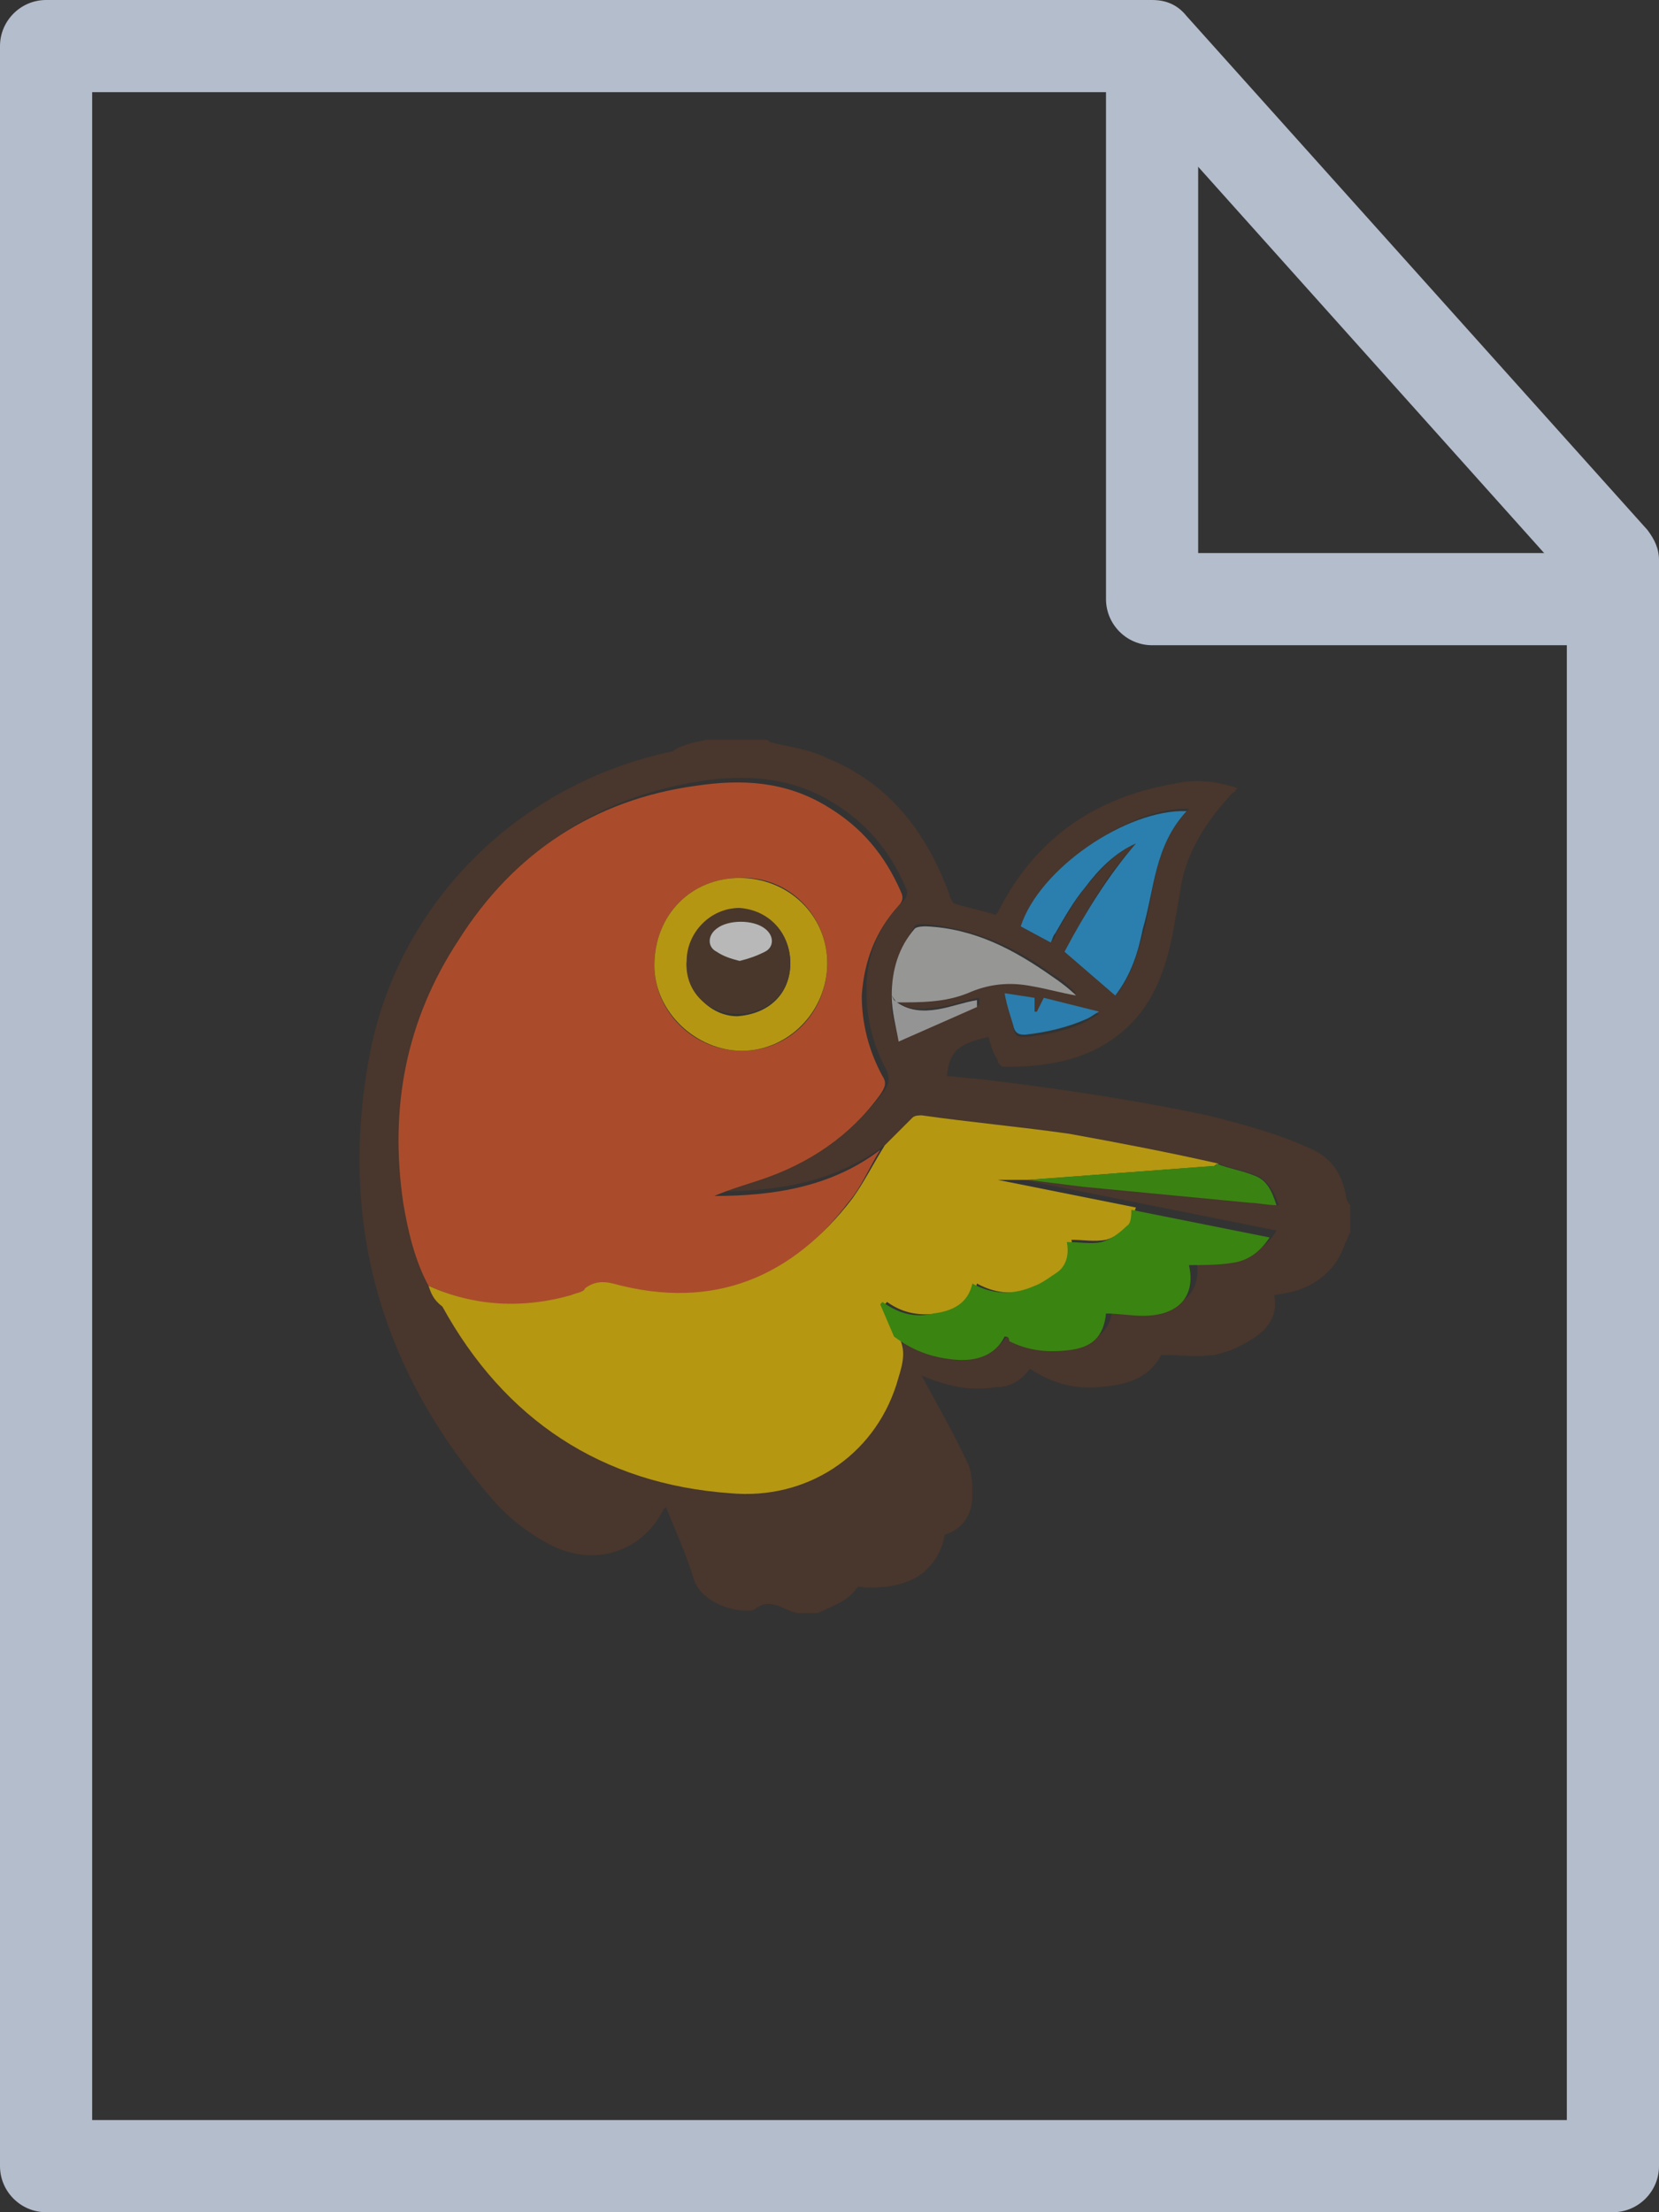 <svg id="Layer_1" xmlns="http://www.w3.org/2000/svg" viewBox="0 0 72 96"><rect x="0" y="0" width="72" height="96" fill="#333333" stroke="none"/><style>.st0{fill:#b4bdcc}.st2{fill:#543828}</style><path class="st0" d="M0 94V2C0 .9.9 0 2 0h48c.6 0 1.1.2 1.5.7l20 22.3c.3.4.5.8.5 1.3V94c0 1.1-.9 2-2 2H2c-1.1 0-2-.9-2-2zm68-68.9L49.1 4H4v88h64V25.1z"/><path class="st0" d="M48 26V4c0-1.1.9-2 2-2s2 .9 2 2v20h16c1.1 0 2 .9 2 2s-.9 2-2 2H50c-1.1 0-2-.9-2-2z"/><g opacity=".65"><path class="st2" d="M30.7 32.1h2.6l.1.1c.8.2 1.7.3 2.5.7 2.7 1.1 4.3 3.2 5.3 5.9 0 .1.1.3.2.4.6.2 1.2.3 1.8.5l.1-.1c1.6-3.2 4.2-5 7.7-5.6.9-.2 1.8-.1 2.7.2-.1.1-.1.2-.2.2-1.2 1.3-2.1 2.7-2.3 4.4-.1.6-.2 1.1-.3 1.7-.3 1.5-.8 3-2 4.1-1.5 1.4-3.4 1.7-5.3 1.7-.1 0-.3-.1-.3-.3-.2-.3-.3-.6-.4-1-1.3.3-1.7.6-1.8 1.7.4 0 .8.1 1.2.1 3.4.4 6.8.9 10.1 1.6 1.6.4 3.1.8 4.6 1.5.8.4 1.2 1 1.4 1.9 0 .2.1.4.2.5v1.2c-.1.1-.1.3-.2.4-.2.6-.5 1.1-1 1.5-.6.5-1.3.7-2.1.8.2 1-.4 1.6-1.1 2-.5.3-1 .5-1.5.6-.8.1-1.5 0-2.3 0-.6 1.1-1.6 1.3-2.7 1.4-1.1.1-2.1-.2-3-.8-.4.5-.8.8-1.5.8-1.2.2-2.2-.1-3.2-.5l-.1-.1.1.1c.7 1.3 1.4 2.5 2 3.8.2.4.2 1 .2 1.4 0 .9-.5 1.5-1.2 1.7-.1.7-.5 1.3-1 1.7-.7.5-1.5.6-2.4.6-.1 0-.4-.1-.4 0-.4.6-1.1.8-1.7 1.1h-.9c-.6-.1-1.1-.7-1.8-.2-.1.1-.3.1-.4.1-.7 0-2-.4-2.3-1.4s-.8-2.1-1.2-3.1l-.1.1c-.9 1.8-2.9 2.5-4.8 1.6-1-.5-1.9-1.2-2.6-2-4.8-5.5-6.7-11.9-5.4-19.1 1.2-6.8 6.5-12 13.2-13.4.4-.3 1-.4 1.5-.5zm8.2 11.3c1 .1 2.1.1 3.1-.4.9-.4 1.9-.4 2.8-.3.6.1 1.3.3 1.9.4-.3-.3-.6-.6-1-.8-1.6-1.2-3.4-2-5.5-2.2-.2 0-.5 0-.5.1-.6.9-1 1.8-1 2.9-.1.7.1 1.4.4 2 1.1-.5 2.3-1 3.4-1.5v-.3c-.6.1-1.1.3-1.7.4-.7.1-1.4.2-1.9-.3zm10.4-6.8c-1.3 1.4-2.2 3-3 4.6l2.2 1.9c.7-.9.9-1.9 1.2-2.9.4-1.8.5-3.7 1.9-5.1-2.6-.1-6.4 2.6-7.2 5l1.3.7c.1-.1.1-.3.2-.4.4-.7.8-1.4 1.3-2 .6-.7 1.2-1.4 2.1-1.8zm-4.7 14.6c.8.1 1.6.2 2.4.2l7.4.8c.4 0 .7.1 1.1.1-.2-.6-.5-1.1-1-1.3s-1.1-.3-1.6-.5c-2.2-.4-4.3-.9-6.5-1.3-2.1-.3-4.3-.5-6.4-.8-.1 0-.3 0-.4.1l-1.2 1.2c-2.2 1.6-4.6 2-7.2 2 .7-.2 1.3-.4 2-.7 2.1-.8 3.9-1.9 5.2-3.7.2-.3.2-.5.1-.8-.6-1.1-.9-2.3-.9-3.5 0-1.5.5-2.8 1.6-3.9.2-.2.2-.4.1-.6-.7-1.6-1.7-2.8-3.2-3.7-1.8-1.1-3.8-1.2-5.7-.9-4.5.7-7.9 3-10.3 6.7-2.2 3.5-2.9 7.3-2.4 11.4.2 1.3.5 2.5 1.1 3.6.1.3.2.6.4.9 2.7 4.9 6.9 7.7 12.5 8.1 3.3.2 6.2-1.6 7.2-4.7.2-.7.5-1.4.1-2.1.7.6 1.6.9 2.6 1s1.8-.2 2.2-1c.1 0 .2.1.3.1.8.4 1.6.5 2.5.4 1.1-.1 1.6-.6 1.7-1.6.5.1 1.1.2 1.6.1 1.6 0 2.3-.9 2-2.2.6 0 1.3 0 1.9-.1.6-.1 1.2-.4 1.6-1.1l-6-1.2-6-1.2c-.2.2 1.2.2 1.2.2zm-1-8.1c.2.6.3 1.1.4 1.6.1.3.2.3.5.3 1-.1 1.9-.3 2.7-.7.1-.1.2-.1.5-.3l-2.4-.6-.3.5h-.1v-.6l-1.3-.2z"/><path d="M18.6 55.8c-.6-1.1-.9-2.4-1.1-3.6-.6-4.1.1-7.9 2.4-11.4 2.4-3.8 5.9-6.1 10.3-6.7 2-.3 3.9-.2 5.7.9 1.5.9 2.5 2.1 3.2 3.7.1.2.1.4-.1.6-1 1.1-1.5 2.4-1.6 3.9 0 1.2.3 2.4.9 3.5.2.3.1.5-.1.8-1.3 1.8-3.1 3-5.2 3.7-.6.2-1.3.4-2 .7 2.6 0 5.1-.4 7.2-2-.5.8-.8 1.6-1.4 2.3-2.6 3.4-6 4.9-10.4 3.7-.4-.1-.8-.2-1.2.2l-.6.3c-1.9.5-4 .3-6-.6zm13.5-17.7c-2.1 0-3.7 1.6-3.7 3.8 0 2 1.7 3.7 3.8 3.7s3.7-1.7 3.7-3.8-1.7-3.8-3.8-3.7z" fill="#e95927"/><path d="M18.6 55.8c2 .9 4.1 1 6.2.4.2-.1.5-.1.6-.3.4-.3.8-.3 1.2-.2 4.4 1.2 7.8-.3 10.4-3.7.5-.7.9-1.5 1.4-2.3l1.2-1.2c.1-.1.3-.1.4-.1 2.1.3 4.3.5 6.4.8 2.2.4 4.3.8 6.5 1.3-.1 0-.2.1-.2.1-2.7.2-5.4.4-8 .6h-1.4l6 1.2c-.1.2-.1.6-.2.7-.3.3-.7.6-1.1.7-.5.1-1 0-1.5 0 .1.5 0 1-.4 1.4-.3.2-.6.5-1 .6-.9.4-1.8.4-2.7-.1-.2.9-1 1.2-1.7 1.3-.8.1-1.5 0-2.2-.5l-.1.1.6 1.4c.4.7.1 1.4-.1 2.1-1 3.1-3.9 5-7.2 4.7-5.6-.4-9.8-3.2-12.5-8.1-.4-.3-.5-.6-.6-.9z" fill="#fbcd00"/><path d="M46.3 53.9c.5 0 1.1.1 1.5 0s.8-.4 1.1-.7c.2-.1.2-.5.2-.7l6 1.2c-.4.6-.9 1-1.6 1.1-.6.1-1.3.1-1.9.1.3 1.3-.4 2.2-2 2.2-.5 0-1.1-.1-1.6-.1-.1 1-.6 1.5-1.7 1.6-.9.1-1.7 0-2.5-.4 0-.2-.1-.2-.2-.2-.4.8-1.2 1.1-2.2 1s-1.8-.4-2.6-1l-.6-1.4.1-.1c.7.5 1.4.7 2.2.5.8-.1 1.5-.4 1.7-1.3.9.5 1.8.5 2.7.1.3-.1.7-.4 1-.6.4-.3.5-.8.4-1.3z" fill="#3daf00"/><path d="M49.3 36.6c-.9.4-1.6 1.1-2.2 1.9-.5.6-.9 1.3-1.3 2-.1.1-.1.2-.2.4l-1.3-.7c.8-2.5 4.6-5.1 7.2-5-1.4 1.5-1.4 3.4-1.9 5.1-.2 1-.5 2-1.2 2.9l-2.2-1.9c.9-1.7 1.9-3.3 3.1-4.7.2-.1 0 0 0 0z" fill="#25a7f0"/><path d="M38.7 43.2c0-1.1.3-2.1 1-2.9.1-.1.4-.1.5-.1 2.1.1 3.8 1 5.5 2.2.3.2.7.5 1 .8-.6-.1-1.3-.3-1.9-.4-1-.2-1.9-.1-2.8.3-1 .4-2 .4-3.1.4l-.2-.3z" fill="#cbcbca"/><path d="M44.6 51.2c2.7-.2 5.4-.4 8-.6.1 0 .2 0 .2-.1.5.2 1.1.3 1.6.5.6.2.8.7 1 1.3-.4 0-.8-.1-1.1-.1l-7.3-.7-2.4-.3z" fill="#3eae00"/><path d="M43.6 43.1l1.3.2v.6h.1l.3-.6 2.4.6c-.2.1-.3.2-.5.3-.9.4-1.8.6-2.7.7-.2 0-.4 0-.5-.3-.1-.4-.3-.9-.4-1.5z" fill="#25a5ec"/><path d="M38.7 43.2l.1.2c.6.5 1.3.5 1.9.4.6-.1 1.1-.3 1.7-.4v.3L39 45.2c-.1-.6-.3-1.3-.3-2z" fill="#c9c8c7"/><path d="M32.1 38.1c2.1 0 3.8 1.6 3.8 3.7s-1.7 3.8-3.7 3.8-3.8-1.7-3.8-3.7c0-2.2 1.6-3.8 3.7-3.8zm2.2 3.7c0-1.3-1-2.3-2.2-2.3s-2.2 1-2.3 2.3c0 1.2 1 2.3 2.2 2.3 1.4-.1 2.3-1 2.3-2.3z" fill="#fbcb00"/><path class="st2" d="M49.3 36.6c.1.1 0 0 0 0z"/><path d="M34.3 41.8c0 1.3-1 2.2-2.3 2.2s-2.3-1-2.2-2.3c0-1.2 1-2.3 2.3-2.3 1.3.1 2.2 1.1 2.2 2.4zm-2.2-.1c.4-.1.7-.2 1.1-.4.4-.2.4-.7 0-1-.5-.4-1.6-.4-2.1 0-.4.3-.4.8 0 1 .3.2.6.3 1 .4z" fill="#553928"/><path d="M32.1 41.7c-.4-.1-.7-.2-1-.4-.4-.2-.4-.7 0-1 .5-.4 1.6-.4 2.1 0 .4.3.4.8 0 1s-.7.3-1.1.4z" fill="#fff"/></g></svg>